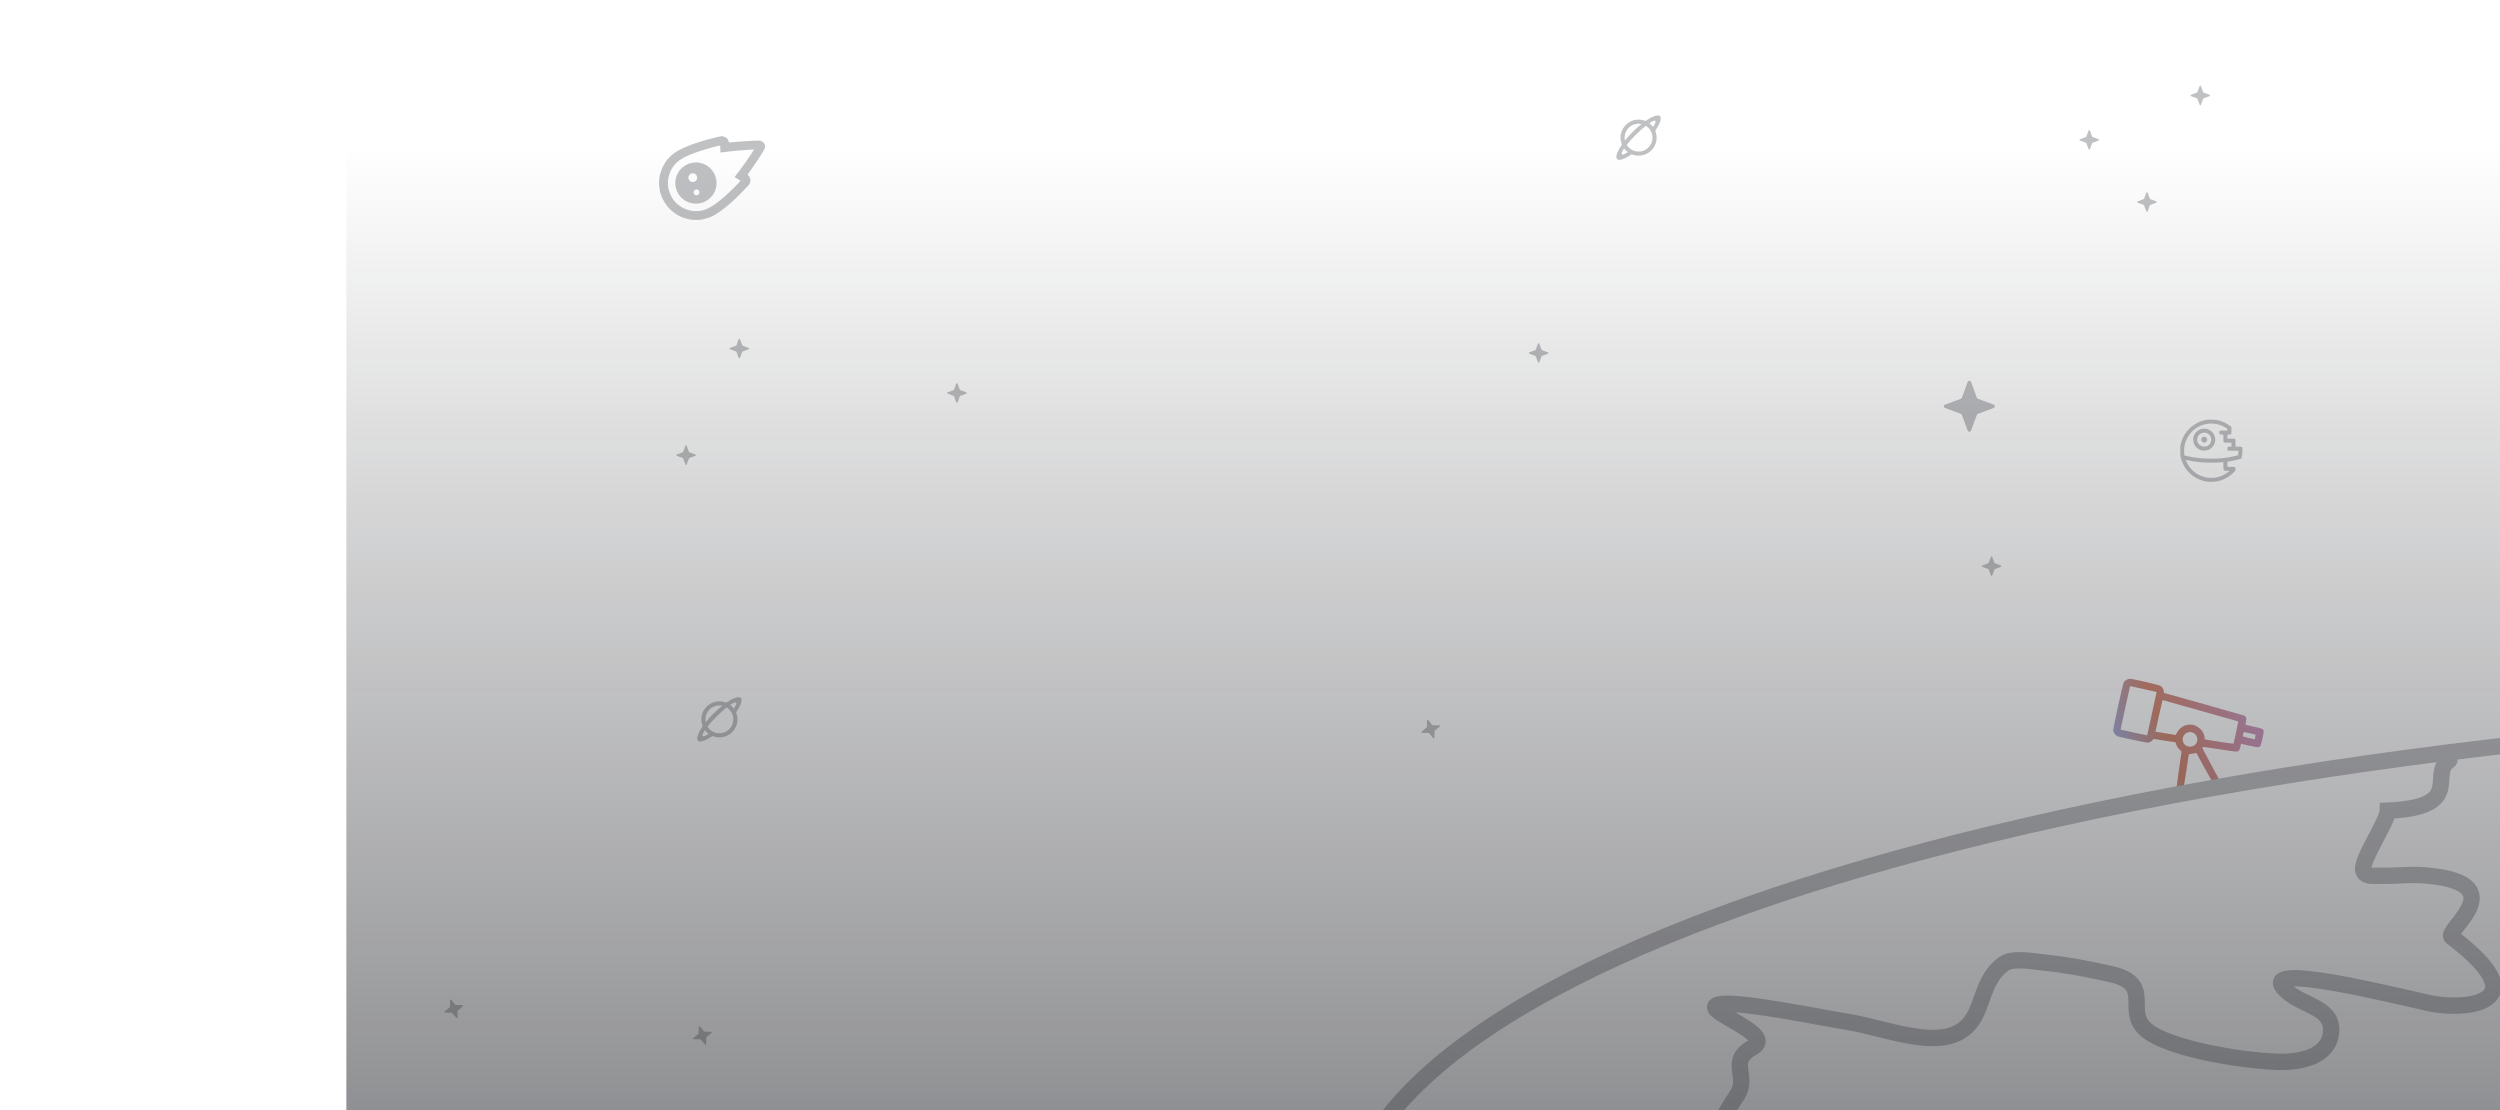 <svg width="563" height="250" viewBox="0 0 563 250" fill="none" xmlns="http://www.w3.org/2000/svg">
<g clip-path="url(#clip0)">
<path fill-rule="evenodd" clip-rule="evenodd" d="M364.926 35.98C365.461 35.903 366.418 35.448 367.231 34.886L367.438 34.743L367.615 34.812C368.418 35.123 369.449 35.138 370.294 34.852C371.664 34.387 372.681 33.248 372.985 31.836C373.135 31.142 373.089 30.382 372.856 29.688L372.769 29.427L372.843 29.317C373.199 28.789 373.613 28.049 373.786 27.632C373.913 27.325 373.984 27.035 373.997 26.772C374.017 26.364 373.938 26.188 373.681 26.066C373.557 26.007 373.517 26 373.326 26C372.768 26 371.848 26.393 370.851 27.057L370.573 27.242L370.338 27.161C369.867 26.998 369.264 26.907 368.828 26.934C368.121 26.977 367.451 27.184 366.886 27.534C366.033 28.063 365.394 28.886 365.12 29.808C364.984 30.266 364.952 30.495 364.952 31.003C364.953 31.417 364.959 31.495 365.014 31.758C365.048 31.919 365.115 32.166 365.163 32.308L365.25 32.565L365.053 32.86C364.944 33.022 364.814 33.226 364.765 33.312C364.715 33.399 364.628 33.551 364.571 33.651C364.447 33.866 364.308 34.164 364.204 34.434C363.995 34.977 363.945 35.399 364.061 35.645C364.203 35.945 364.467 36.047 364.926 35.98ZM365.242 34.756C365.102 34.616 365.214 34.27 365.597 33.656C365.721 33.459 365.773 33.399 365.773 33.456C365.773 33.49 366.249 33.984 366.403 34.109C366.484 34.176 366.554 34.238 366.557 34.247C366.566 34.27 366.185 34.515 365.976 34.62C365.59 34.815 365.346 34.86 365.242 34.756ZM368.351 34.07C368.016 33.996 367.599 33.822 367.296 33.628C367.034 33.46 366.712 33.156 366.512 32.887C366.31 32.616 366.309 32.66 366.531 32.384C367.503 31.177 369.153 29.532 370.456 28.472L370.641 28.322L370.828 28.45C371.036 28.591 371.408 28.957 371.557 29.166C371.708 29.379 371.896 29.734 371.972 29.951C372.217 30.651 372.204 31.479 371.938 32.143C371.663 32.83 371.102 33.455 370.474 33.771C370.088 33.966 369.922 34.024 369.55 34.093C369.248 34.148 368.657 34.137 368.351 34.07ZM365.896 31.443C365.823 31.06 365.878 30.433 366.021 30.011C366.364 29.002 367.198 28.218 368.201 27.962C368.651 27.847 369.026 27.824 369.42 27.885L369.66 27.922L369.561 28.003C368.302 29.027 366.976 30.346 366.067 31.481C366 31.565 365.942 31.63 365.937 31.625C365.933 31.621 365.915 31.539 365.896 31.443ZM371.726 27.988C371.583 27.859 371.464 27.747 371.461 27.739C371.458 27.73 371.529 27.677 371.619 27.62C372.216 27.242 372.561 27.113 372.737 27.203C372.869 27.272 372.862 27.455 372.712 27.795C372.616 28.014 372.429 28.347 372.318 28.496L372.264 28.57L372.124 28.396C372.048 28.3 371.868 28.116 371.726 27.988Z" fill="#C0C1C3"/>
<path fill-rule="evenodd" clip-rule="evenodd" d="M497.156 94.523C497.12 94.53 496.945 94.559 496.767 94.587C494.934 94.874 493.113 96.099 492.045 97.763C491.635 98.402 491.306 99.196 491.112 100.011C491.007 100.455 490.999 100.554 491 101.523C491.001 102.68 491.034 102.897 491.344 103.792C491.855 105.266 492.866 106.56 494.156 107.392C495.01 107.943 496.013 108.316 497.026 108.46C497.543 108.534 498.56 108.523 499.079 108.438C500.626 108.186 502.065 107.418 503.118 106.282L503.422 105.954V105.611C503.422 105.124 503.439 105.132 502.419 105.132H501.607V104.552V103.972L501.726 103.948C501.791 103.934 502.038 103.892 502.274 103.855C503.005 103.74 504.303 103.441 504.643 103.309C504.727 103.277 504.774 103.217 504.803 103.107C505.012 102.327 505.071 100.864 504.901 100.67C504.843 100.604 504.748 100.594 504.129 100.594H503.422V99.754C503.422 98.934 503.42 98.912 503.326 98.846C503.248 98.791 503.083 98.779 502.419 98.779H501.607V98.325V97.871H501.965C502.531 97.871 502.515 97.9 502.515 96.941V96.145L502.288 95.964C501.399 95.256 500.249 94.754 499.09 94.566C498.741 94.509 497.38 94.479 497.156 94.523ZM498.528 95.408C499.597 95.521 500.444 95.813 501.272 96.354L501.607 96.573V96.768V96.964H500.786C499.794 96.964 499.792 96.965 499.792 97.418C499.792 97.82 499.853 97.871 500.332 97.871H500.7V98.692C500.7 99.456 500.706 99.52 500.786 99.6C500.866 99.68 500.93 99.687 501.694 99.687H502.515V100.14V100.594H502.147C501.668 100.594 501.607 100.645 501.607 101.048C501.607 101.517 501.562 101.502 502.947 101.502C504.093 101.502 504.114 101.503 504.114 101.59C504.114 101.729 504.022 102.516 504.004 102.534C503.972 102.566 503.136 102.755 502.45 102.886C500.775 103.204 499.814 103.291 497.955 103.292C495.832 103.293 494.306 103.124 492.415 102.681L491.932 102.568L491.897 102.24C491.571 99.226 493.387 96.481 496.27 95.632C497.028 95.409 497.805 95.332 498.528 95.408ZM495.756 96.597C495.206 96.748 494.668 97.129 494.353 97.591C494.031 98.062 493.915 98.446 493.915 99.038C493.915 100.11 494.582 101.014 495.643 101.382C495.872 101.462 496.012 101.479 496.399 101.477C496.896 101.473 497.058 101.435 497.545 101.209C497.881 101.052 498.439 100.486 498.618 100.119C499.284 98.752 498.621 97.156 497.178 96.653C496.884 96.551 496.766 96.533 496.399 96.536C496.162 96.538 495.872 96.565 495.756 96.597ZM496.909 97.512C497.113 97.576 497.443 97.798 497.6 97.976C497.753 98.15 497.933 98.585 497.96 98.851C498.027 99.49 497.667 100.145 497.091 100.432C496.335 100.808 495.342 100.467 494.968 99.701C494.594 98.937 494.911 97.98 495.66 97.611C496.088 97.4 496.46 97.371 496.909 97.512ZM496.042 98.433C495.605 98.7 495.631 99.375 496.087 99.596C496.313 99.705 496.466 99.71 496.665 99.616C497.322 99.304 497.098 98.346 496.369 98.347C496.26 98.347 496.125 98.383 496.042 98.433ZM492.921 103.708C493.722 103.877 494.768 104.029 495.773 104.119C497.101 104.24 499.566 104.213 500.537 104.068L500.7 104.044V104.845C500.7 105.285 500.719 105.695 500.742 105.756C500.826 105.977 501.012 106.039 501.584 106.04L502.101 106.04L501.951 106.17C501.661 106.423 500.969 106.862 500.567 107.05C499.691 107.458 498.976 107.613 497.977 107.61C497.203 107.608 496.721 107.533 496.032 107.306C494.681 106.862 493.46 105.869 492.692 104.589C492.562 104.373 492.229 103.657 492.229 103.594C492.229 103.564 492.285 103.573 492.921 103.708Z" fill="#C0C1C3"/>
<path d="M443.115 86.04C443.247 85.683 443.753 85.683 443.885 86.04L445.19 89.567C445.232 89.68 445.32 89.768 445.433 89.81L448.96 91.115C449.317 91.247 449.317 91.753 448.96 91.885L445.433 93.19C445.32 93.232 445.232 93.32 445.19 93.433L443.885 96.96C443.753 97.317 443.247 97.317 443.115 96.96L441.81 93.433C441.768 93.32 441.68 93.232 441.567 93.19L438.04 91.885C437.683 91.753 437.683 91.247 438.04 91.115L441.567 89.81C441.68 89.768 441.768 89.68 441.81 89.567L443.115 86.04Z" fill="#C0C1C3"/>
<path d="M346.352 77.4C346.403 77.263 346.597 77.263 346.648 77.4L347.15 78.757C347.166 78.8 347.2 78.834 347.243 78.85L348.6 79.352C348.737 79.403 348.737 79.597 348.6 79.648L347.243 80.15C347.2 80.166 347.166 80.2 347.15 80.243L346.648 81.6C346.597 81.737 346.403 81.737 346.352 81.6L345.85 80.243C345.834 80.2 345.8 80.166 345.757 80.15L344.4 79.648C344.263 79.597 344.263 79.403 344.4 79.352L345.757 78.85C345.8 78.834 345.834 78.8 345.85 78.757L346.352 77.4Z" fill="#C0C1C3"/>
<path d="M470.352 29.4C470.403 29.263 470.597 29.263 470.648 29.4L471.15 30.757C471.166 30.8 471.2 30.834 471.243 30.85L472.6 31.352C472.737 31.403 472.737 31.597 472.6 31.648L471.243 32.15C471.2 32.166 471.166 32.2 471.15 32.243L470.648 33.6C470.597 33.737 470.403 33.737 470.352 33.6L469.85 32.243C469.834 32.2 469.8 32.166 469.757 32.15L468.4 31.648C468.263 31.597 468.263 31.403 468.4 31.352L469.757 30.85C469.8 30.834 469.834 30.8 469.85 30.757L470.352 29.4Z" fill="#C0C1C3"/>
<path d="M483.352 43.4C483.403 43.263 483.597 43.263 483.648 43.4L484.15 44.757C484.166 44.8 484.2 44.834 484.243 44.85L485.6 45.352C485.737 45.403 485.737 45.597 485.6 45.648L484.243 46.15C484.2 46.166 484.166 46.2 484.15 46.243L483.648 47.6C483.597 47.737 483.403 47.737 483.352 47.6L482.85 46.243C482.834 46.2 482.8 46.166 482.757 46.15L481.4 45.648C481.263 45.597 481.263 45.403 481.4 45.352L482.757 44.85C482.8 44.834 482.834 44.8 482.85 44.757L483.352 43.4Z" fill="#C0C1C3"/>
<path d="M495.352 19.4C495.403 19.263 495.597 19.263 495.648 19.4L496.15 20.757C496.166 20.8 496.2 20.834 496.243 20.85L497.6 21.352C497.737 21.403 497.737 21.597 497.6 21.648L496.243 22.15C496.2 22.166 496.166 22.2 496.15 22.243L495.648 23.6C495.597 23.737 495.403 23.737 495.352 23.6L494.85 22.243C494.834 22.2 494.8 22.166 494.757 22.15L493.4 21.648C493.263 21.597 493.263 21.403 493.4 21.352L494.757 20.85C494.8 20.834 494.834 20.8 494.85 20.757L495.352 19.4Z" fill="#C0C1C3"/>
<path fill-rule="evenodd" clip-rule="evenodd" d="M157.926 166.98C158.461 166.902 159.418 166.448 160.231 165.886L160.438 165.743L160.615 165.812C161.418 166.123 162.449 166.138 163.294 165.852C164.664 165.387 165.681 164.248 165.985 162.836C166.135 162.143 166.089 161.382 165.856 160.688L165.769 160.427L165.843 160.317C166.199 159.789 166.613 159.049 166.786 158.632C166.913 158.325 166.984 158.035 166.997 157.772C167.017 157.364 166.938 157.188 166.681 157.066C166.557 157.007 166.517 157 166.326 157C165.768 157 164.848 157.393 163.851 158.057L163.573 158.242L163.338 158.161C162.867 157.998 162.264 157.907 161.828 157.934C161.121 157.976 160.451 158.184 159.886 158.534C159.033 159.063 158.394 159.886 158.12 160.808C157.984 161.266 157.952 161.495 157.952 162.003C157.953 162.417 157.959 162.495 158.014 162.758C158.048 162.919 158.115 163.166 158.163 163.308L158.25 163.565L158.053 163.86C157.944 164.022 157.814 164.226 157.765 164.313C157.715 164.399 157.628 164.551 157.571 164.651C157.447 164.866 157.308 165.164 157.204 165.434C156.995 165.977 156.945 166.399 157.061 166.645C157.203 166.945 157.467 167.047 157.926 166.98ZM158.242 165.756C158.102 165.616 158.214 165.27 158.597 164.656C158.721 164.459 158.773 164.399 158.773 164.456C158.773 164.49 159.249 164.984 159.403 165.109C159.484 165.176 159.554 165.238 159.557 165.247C159.566 165.27 159.185 165.515 158.976 165.62C158.59 165.815 158.346 165.86 158.242 165.756ZM161.351 165.07C161.016 164.996 160.599 164.821 160.296 164.628C160.034 164.46 159.712 164.156 159.512 163.887C159.31 163.616 159.309 163.661 159.531 163.384C160.503 162.177 162.153 160.532 163.456 159.472L163.641 159.322L163.828 159.45C164.036 159.591 164.408 159.957 164.557 160.166C164.708 160.379 164.896 160.734 164.972 160.951C165.217 161.651 165.204 162.479 164.938 163.143C164.663 163.83 164.102 164.455 163.474 164.771C163.088 164.966 162.922 165.024 162.55 165.093C162.248 165.148 161.657 165.137 161.351 165.07ZM158.896 162.443C158.823 162.06 158.878 161.433 159.021 161.011C159.364 160.002 160.198 159.218 161.201 158.962C161.651 158.847 162.026 158.824 162.42 158.885L162.66 158.922L162.561 159.003C161.302 160.027 159.976 161.347 159.067 162.481C159 162.565 158.942 162.63 158.937 162.626C158.933 162.621 158.915 162.539 158.896 162.443ZM164.726 158.988C164.583 158.859 164.464 158.747 164.461 158.739C164.458 158.731 164.529 158.677 164.619 158.62C165.216 158.242 165.561 158.113 165.737 158.204C165.869 158.272 165.862 158.455 165.712 158.795C165.616 159.014 165.429 159.347 165.318 159.496L165.264 159.57L165.124 159.396C165.048 159.3 164.868 159.116 164.726 158.988Z" fill="#C0C1C3"/>
<path d="M215.352 86.4C215.403 86.263 215.597 86.263 215.648 86.4L216.15 87.757C216.166 87.8 216.2 87.834 216.243 87.85L217.6 88.352C217.737 88.403 217.737 88.597 217.6 88.648L216.243 89.15C216.2 89.166 216.166 89.2 216.15 89.243L215.648 90.6C215.597 90.737 215.403 90.737 215.352 90.6L214.85 89.243C214.834 89.2 214.8 89.166 214.757 89.15L213.4 88.648C213.263 88.597 213.263 88.403 213.4 88.352L214.757 87.85C214.8 87.834 214.834 87.8 214.85 87.757L215.352 86.4Z" fill="#C0C1C3"/>
<path d="M154.352 100.4C154.403 100.263 154.597 100.263 154.648 100.4L155.15 101.757C155.166 101.8 155.2 101.834 155.243 101.85L156.6 102.352C156.737 102.403 156.737 102.597 156.6 102.648L155.243 103.15C155.2 103.166 155.166 103.2 155.15 103.243L154.648 104.6C154.597 104.737 154.403 104.737 154.352 104.6L153.85 103.243C153.834 103.2 153.8 103.166 153.757 103.15L152.4 102.648C152.263 102.597 152.263 102.403 152.4 102.352L153.757 101.85C153.8 101.834 153.834 101.8 153.85 101.757L154.352 100.4Z" fill="#C0C1C3"/>
<path d="M166.352 76.4C166.403 76.263 166.597 76.263 166.648 76.4L167.15 77.757C167.166 77.8 167.2 77.834 167.243 77.85L168.6 78.352C168.737 78.403 168.737 78.597 168.6 78.648L167.243 79.15C167.2 79.166 167.166 79.2 167.15 79.243L166.648 80.6C166.597 80.737 166.403 80.737 166.352 80.6L165.85 79.243C165.834 79.2 165.8 79.166 165.757 79.15L164.4 78.648C164.263 78.597 164.263 78.403 164.4 78.352L165.757 77.85C165.8 77.834 165.834 77.8 165.85 77.757L166.352 76.4Z" fill="#C0C1C3"/>
<path d="M321.351 162.26C321.353 162.114 321.536 162.049 321.63 162.162L322.556 163.273C322.585 163.308 322.629 163.329 322.675 163.33L324.121 163.35C324.268 163.352 324.332 163.536 324.22 163.63L323.108 164.555C323.073 164.585 323.052 164.628 323.052 164.674L323.031 166.121C323.029 166.267 322.846 166.332 322.752 166.219L321.826 165.108C321.797 165.073 321.753 165.052 321.707 165.051L320.261 165.031C320.114 165.029 320.049 164.845 320.162 164.752L321.273 163.826C321.309 163.796 321.329 163.753 321.33 163.707L321.351 162.26Z" fill="#C0C1C3"/>
<path d="M101.351 225.26C101.353 225.114 101.536 225.049 101.63 225.162L102.556 226.273C102.585 226.308 102.629 226.329 102.675 226.33L104.121 226.35C104.268 226.352 104.332 226.536 104.22 226.63L103.108 227.555C103.073 227.585 103.052 227.628 103.052 227.674L103.031 229.121C103.029 229.267 102.846 229.332 102.752 229.219L101.826 228.108C101.797 228.073 101.753 228.052 101.707 228.051L100.261 228.031C100.114 228.029 100.049 227.845 100.162 227.752L101.273 226.826C101.309 226.796 101.329 226.753 101.33 226.707L101.351 225.26Z" fill="#C0C1C3"/>
<path d="M157.351 231.26C157.353 231.114 157.536 231.049 157.63 231.162L158.556 232.273C158.585 232.308 158.629 232.329 158.675 232.33L160.121 232.35C160.268 232.352 160.332 232.536 160.22 232.63L159.108 233.555C159.073 233.585 159.052 233.628 159.052 233.674L159.031 235.121C159.029 235.267 158.846 235.332 158.752 235.219L157.826 234.108C157.797 234.073 157.753 234.052 157.707 234.051L156.261 234.031C156.114 234.029 156.049 233.845 156.162 233.752L157.273 232.826C157.309 232.796 157.329 232.753 157.33 232.707L157.351 231.26Z" fill="#C0C1C3"/>
<path d="M448.352 125.4C448.403 125.263 448.597 125.263 448.648 125.4L449.15 126.757C449.166 126.8 449.2 126.834 449.243 126.85L450.6 127.352C450.737 127.403 450.737 127.597 450.6 127.648L449.243 128.15C449.2 128.166 449.166 128.2 449.15 128.243L448.648 129.6C448.597 129.737 448.403 129.737 448.352 129.6L447.85 128.243C447.834 128.2 447.8 128.166 447.757 128.15L446.4 127.648C446.263 127.597 446.263 127.403 446.4 127.352L447.757 126.85C447.8 126.834 447.834 126.8 447.85 126.757L448.352 125.4Z" fill="#C0C1C3"/>
<path fill-rule="evenodd" clip-rule="evenodd" d="M171.049 31.657C170.447 31.614 165.799 31.907 164.257 32.086C164.194 32.093 164.151 32.029 164.101 31.852C163.936 31.258 163.577 30.908 162.964 30.744C162.577 30.64 162.552 30.641 161.934 30.774C161.585 30.849 160.804 31.04 160.197 31.198C156.079 32.272 153.165 33.442 151.614 34.645C149.76 36.083 148.573 38.351 148.426 40.737C148.369 41.674 148.542 42.973 148.843 43.867C149.038 44.445 149.4 45.184 149.756 45.731C151.231 47.994 153.634 49.381 156.334 49.528C157.507 49.591 158.699 49.39 159.883 48.927C161.657 48.234 164.407 46.056 167.364 43.004C167.764 42.591 168.255 42.073 168.455 41.852C168.802 41.469 168.824 41.432 168.923 41.058C169.002 40.763 169.017 40.603 168.984 40.412C168.929 40.086 168.724 39.686 168.518 39.5C168.429 39.42 168.361 39.338 168.366 39.317C168.372 39.297 168.584 38.994 168.839 38.644C169.481 37.763 170.615 36.083 171.451 34.776C172.377 33.329 172.464 33.029 172.141 32.398C171.94 32.007 171.47 31.687 171.049 31.657ZM169.323 34.429C169.05 34.855 168.737 35.332 168.628 35.49C168.518 35.649 168.117 36.23 167.736 36.782C167.197 37.564 166.24 38.846 165.465 39.825C165.428 39.872 165.566 39.968 166.469 40.519C166.605 40.602 166.73 40.688 166.746 40.711C166.81 40.8 164.552 43.061 163.332 44.129C160.643 46.484 159.124 47.347 157.363 47.521C155.196 47.734 153.028 46.791 151.702 45.057C151.006 44.147 150.515 42.863 150.424 41.717C150.314 40.336 150.738 38.755 151.527 37.605C152.517 36.161 154.036 35.245 157.281 34.134C158.977 33.553 162.128 32.699 162.184 32.804C162.198 32.83 162.214 33.162 162.219 33.542C162.224 33.921 162.237 34.262 162.248 34.298C162.262 34.345 162.419 34.342 162.784 34.288C164.272 34.065 165.935 33.904 168.254 33.758C169.106 33.704 169.807 33.659 169.811 33.658C169.816 33.657 169.596 34.004 169.323 34.429ZM157.161 36.594C155.029 36.436 153.133 37.617 152.391 39.566C151.337 42.334 153.071 45.337 155.995 45.808C159.16 46.318 161.904 43.501 161.285 40.377C161.012 39.001 160.183 37.84 158.99 37.163C158.505 36.888 157.686 36.633 157.161 36.594ZM156.774 39.358C156.951 39.562 157.048 40.003 156.975 40.27C156.87 40.653 156.54 40.938 156.14 40.992C155.451 41.085 154.883 40.428 155.068 39.751C155.279 38.979 156.251 38.755 156.774 39.358ZM157.266 42.816C157.685 43.14 157.49 43.91 156.971 43.978C156.603 44.027 156.318 43.844 156.215 43.493C156.113 43.145 156.317 42.798 156.681 42.699C156.93 42.632 157.063 42.659 157.266 42.816Z" fill="#C0C1C3"/>
<path fill-rule="evenodd" clip-rule="evenodd" d="M479.982 152.892C481.389 153.138 486.236 154.272 486.499 154.416C486.911 154.642 487.235 155.168 487.278 155.678L487.309 156.049L487.995 156.232C489.724 156.693 505.222 161.073 505.416 161.156C505.537 161.207 505.7 161.369 505.779 161.516C505.91 161.757 505.911 161.85 505.787 162.487C505.712 162.875 505.667 163.202 505.687 163.214C505.707 163.226 506.479 163.402 507.403 163.604C508.327 163.807 509.211 164.035 509.367 164.112C509.85 164.349 509.879 164.584 509.593 165.921C509.139 168.04 509.068 168.192 508.497 168.269C508.358 168.287 507.443 168.122 506.463 167.901L504.681 167.5L504.542 168.162C504.38 168.938 504.204 169.18 503.744 169.258C503.537 169.293 502.115 169.104 499.766 168.729C496.514 168.209 496.098 168.16 496.001 168.282C495.901 168.408 496.057 168.722 497.936 172.164C499.913 175.788 499.977 175.917 499.887 176.127C499.803 176.325 499.744 176.354 499.244 176.443C498.941 176.498 498.623 176.519 498.537 176.491C498.426 176.455 497.841 175.452 496.504 173.002L494.627 169.563L493.771 169.716L492.915 169.869L492.34 173.725C492.024 175.846 491.718 177.635 491.661 177.701C491.6 177.772 491.328 177.861 490.998 177.921C490.424 178.023 490.158 177.949 490.108 177.671C490.098 177.61 490.36 175.695 490.691 173.415L491.293 169.269L490.882 168.85C490.431 168.391 490.211 168.044 490.033 167.515L489.916 167.167L487.464 166.785L485.013 166.402L484.765 166.68C484.447 167.036 484.028 167.255 483.651 167.262C483.386 167.267 477.661 166.057 477.037 165.864C476.416 165.672 475.909 165.009 475.897 164.375C475.89 163.979 478.017 154.244 478.208 153.801C478.469 153.195 479.295 152.772 479.982 152.892ZM479.594 154.923C479.508 155.297 478.27 160.943 477.768 163.253C477.643 163.826 477.552 164.302 477.565 164.311C477.621 164.348 483.533 165.622 483.543 165.599C483.549 165.585 483.87 164.119 484.257 162.34C484.644 160.562 485.122 158.37 485.321 157.468L485.682 155.83L482.734 155.174C481.113 154.813 479.764 154.519 479.736 154.52C479.709 154.522 479.645 154.703 479.594 154.923ZM486.186 161.223L485.404 164.784L487.696 165.147L489.988 165.51L490.107 165.272C490.637 164.212 491.25 163.667 492.341 163.282C492.729 163.146 493.619 163.151 494.091 163.293C494.657 163.463 495.598 164.117 495.883 164.538C496.226 165.047 496.45 165.622 496.484 166.087L496.516 166.512L496.864 166.573C498.814 166.916 502.951 167.527 502.983 167.477C503.079 167.325 504.097 162.46 504.035 162.45C503.997 162.443 500.159 161.362 495.506 160.046C490.854 158.73 487.029 157.655 487.007 157.657C486.986 157.66 486.616 159.264 486.186 161.223ZM492.322 165.104C491.967 165.285 491.573 165.885 491.537 166.298C491.498 166.748 491.673 167.324 491.936 167.618C492.533 168.284 493.738 168.327 494.357 167.704C495.017 167.041 495.01 165.911 494.344 165.324C493.976 164.999 493.757 164.903 493.305 164.866C492.935 164.836 492.768 164.877 492.322 165.104ZM505.176 165.272C505.125 165.492 505.079 165.718 505.075 165.775C505.069 165.841 505.568 165.992 506.428 166.187L507.789 166.494L507.882 165.985C507.933 165.705 507.967 165.462 507.958 165.445C507.935 165.403 505.472 164.851 505.358 164.862C505.309 164.868 505.227 165.052 505.176 165.272Z" fill="url(#paint0_linear)"/>
<path d="M551.59 171.197C546.754 174.388 555.349 181.768 537.742 182.562C537.742 184.906 531.631 193.707 532.212 196.001C532.619 197.609 534.559 197.189 536.301 197.218C540.657 197.291 542.732 196.774 547.06 197.218C566.313 199.193 550.141 209.739 552.156 211.042C573.108 226.898 553.289 227.711 545.927 225.644C538.566 224.052 509.385 216.749 514.217 222.426C517.654 226.465 524.894 226.47 524.976 231.777C525.041 236.078 521.518 238.652 515.349 239.095C509.773 239.496 491 237.062 484.205 232.59C477.409 228.118 485.903 221.646 475.097 219.297C468.915 217.953 465.126 217.239 459.848 216.705C457.473 216.465 453.242 215.63 451.228 217.076C447.31 219.889 446.697 224.562 445.04 228.13C440.19 238.577 425.865 231.581 415.572 230.035C411.339 229.399 392.908 225.589 387.939 226.085C380.45 226.832 400.529 232.673 394.735 235.843C388.941 239.012 394.038 242.354 391.176 246.67C389.121 249.768 386.571 253.764 386.571 257.275M1149 276.5C1149 341.393 959.616 394 726 394C492.384 394 303 341.393 303 276.5C303 211.607 492.384 159 726 159C959.616 159 1149 211.607 1149 276.5Z" stroke="#C0C1C3" stroke-width="3.683" stroke-linecap="round"/>
<rect x="78" y="33" width="485" height="482" fill="url(#paint1_linear)"/>
</g>
<defs>
<linearGradient id="paint0_linear" x1="506.626" y1="147.058" x2="472.385" y2="160.151" gradientUnits="userSpaceOnUse">
<stop stop-color="#CA9CD0"/>
<stop offset="0.661" stop-color="#D38972"/>
<stop offset="1" stop-color="#A1B1E7"/>
</linearGradient>
<linearGradient id="paint1_linear" x1="320.5" y1="33" x2="320.5" y2="487.141" gradientUnits="userSpaceOnUse">
<stop stop-color="#16181D" stop-opacity="0"/>
<stop offset="1" stop-color="#16181D"/>
</linearGradient>
<clipPath id="clip0">
<rect width="563" height="250" fill="white"/>
</clipPath>
</defs>
</svg>

